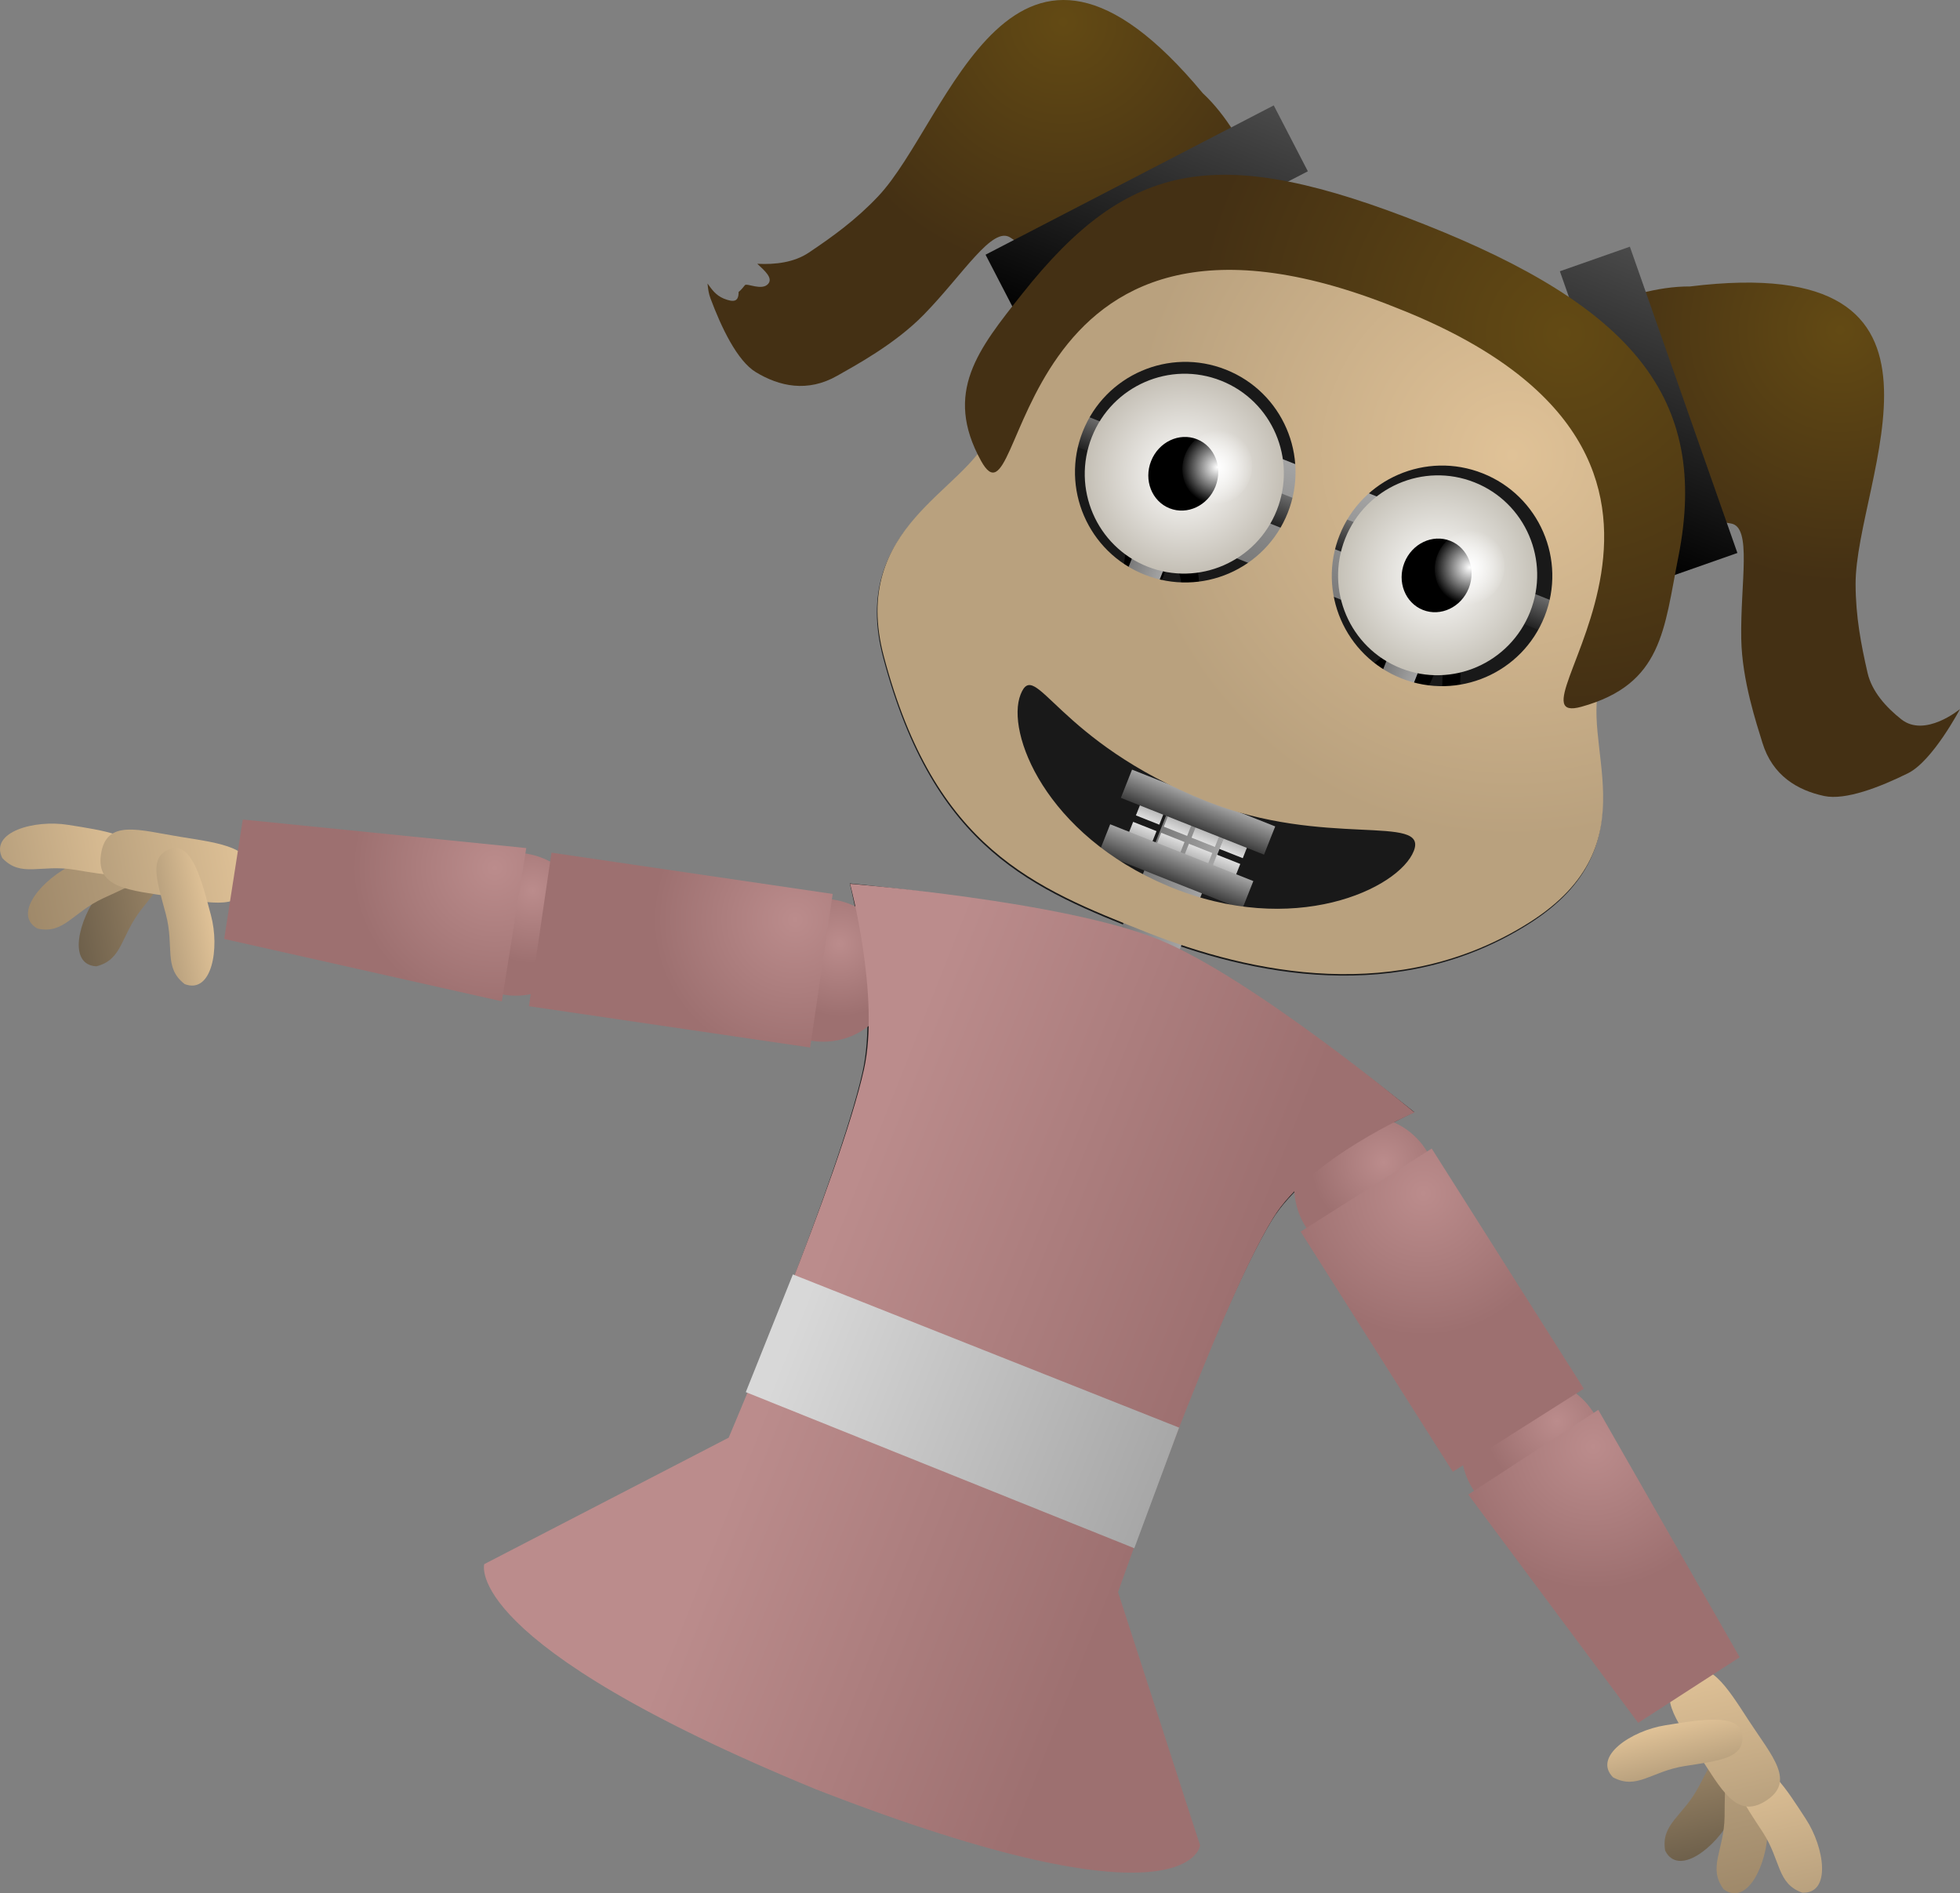 <svg version="1.1" xmlns="http://www.w3.org/2000/svg" xmlns:xlink="http://www.w3.org/1999/xlink" width="641.653" height="619.679" viewBox="0,0,641.653,619.679"><rect x="0" y="0" width="641.653" height="619.679" fill="#808080" stroke="none"/><defs><linearGradient x1="-86.939" y1="152.446" x2="-68.07" y2="159.931" gradientUnits="userSpaceOnUse" id="color-1"><stop offset="0" stop-color="#7a7a7a"/><stop offset="1" stop-color="#a4a4a4"/></linearGradient><linearGradient x1="-103.735" y1="82.452" x2="-93.517" y2="86.505" gradientUnits="userSpaceOnUse" id="color-2"><stop offset="0" stop-color="#7a7a7a"/><stop offset="1" stop-color="#a4a4a4"/></linearGradient><linearGradient x1="-20.244" y1="115.568" x2="-10.026" y2="119.621" gradientUnits="userSpaceOnUse" id="color-3"><stop offset="0" stop-color="#7a7a7a"/><stop offset="1" stop-color="#a4a4a4"/></linearGradient><linearGradient x1="-39.015" y1="59.939" x2="-52.184" y2="93.141" gradientUnits="userSpaceOnUse" id="color-4"><stop offset="0" stop-color="#a4a4a4"/><stop offset="1" stop-color="#7a7a7a"/></linearGradient><linearGradient x1="-43.806" y1="69.421" x2="-47.685" y2="79.201" gradientUnits="userSpaceOnUse" id="color-5"><stop offset="0" stop-color="#6b6b6b"/><stop offset="1" stop-color="#222222"/></linearGradient><linearGradient x1="-70.146" y1="176.185" x2="-72.613" y2="182.403" gradientUnits="userSpaceOnUse" id="color-6"><stop offset="0" stop-color="#9a9a9a"/><stop offset="1" stop-color="#dedede"/></linearGradient><linearGradient x1="-79.268" y1="172.502" x2="-81.735" y2="178.72" gradientUnits="userSpaceOnUse" id="color-7"><stop offset="0" stop-color="#9a9a9a"/><stop offset="1" stop-color="#dedede"/></linearGradient><linearGradient x1="-88.356" y1="168.897" x2="-90.823" y2="175.115" gradientUnits="userSpaceOnUse" id="color-8"><stop offset="0" stop-color="#9a9a9a"/><stop offset="1" stop-color="#dedede"/></linearGradient><linearGradient x1="-97.478" y1="165.214" x2="-99.945" y2="171.432" gradientUnits="userSpaceOnUse" id="color-9"><stop offset="0" stop-color="#9a9a9a"/><stop offset="1" stop-color="#dedede"/></linearGradient><linearGradient x1="-81.601" y1="164.231" x2="-85.267" y2="173.474" gradientUnits="userSpaceOnUse" id="color-10"><stop offset="0" stop-color="#a4a4a4"/><stop offset="1" stop-color="#3d3d3d"/></linearGradient><linearGradient x1="-73.427" y1="184.292" x2="-75.893" y2="190.51" gradientUnits="userSpaceOnUse" id="color-11"><stop offset="0" stop-color="#dedede"/><stop offset="1" stop-color="#9a9a9a"/></linearGradient><linearGradient x1="-82.594" y1="180.721" x2="-85.06" y2="186.939" gradientUnits="userSpaceOnUse" id="color-12"><stop offset="0" stop-color="#dedede"/><stop offset="1" stop-color="#9a9a9a"/></linearGradient><linearGradient x1="-91.682" y1="177.117" x2="-94.148" y2="183.335" gradientUnits="userSpaceOnUse" id="color-13"><stop offset="0" stop-color="#dedede"/><stop offset="1" stop-color="#9a9a9a"/></linearGradient><linearGradient x1="-100.848" y1="173.546" x2="-103.315" y2="179.764" gradientUnits="userSpaceOnUse" id="color-14"><stop offset="0" stop-color="#dedede"/><stop offset="1" stop-color="#9a9a9a"/></linearGradient><linearGradient x1="-88.762" y1="182.12" x2="-92.427" y2="191.363" gradientUnits="userSpaceOnUse" id="color-15"><stop offset="0" stop-color="#a4a4a4"/><stop offset="1" stop-color="#3d3d3d"/></linearGradient><radialGradient cx="-87.926" cy="58.067" r="32.726" gradientUnits="userSpaceOnUse" id="color-16"><stop offset="0" stop-color="#ffffff"/><stop offset="1" stop-color="#c4bfb5"/></radialGradient><radialGradient cx="-77.126" cy="55.985" r="12.162" gradientUnits="userSpaceOnUse" id="color-17"><stop offset="0" stop-color="#ffffff"/><stop offset="1" stop-color="#ffffff" stop-opacity="0"/></radialGradient><radialGradient cx="-4.995" cy="91.33" r="32.726" gradientUnits="userSpaceOnUse" id="color-18"><stop offset="0" stop-color="#ffffff"/><stop offset="1" stop-color="#c5c1b7"/></radialGradient><radialGradient cx="5.5" cy="88.758" r="12.162" gradientUnits="userSpaceOnUse" id="color-19"><stop offset="0" stop-color="#ffffff"/><stop offset="1" stop-color="#ffffff" stop-opacity="0"/></radialGradient><linearGradient x1="-67.132" y1="126.882" x2="-70.823" y2="136.186" gradientUnits="userSpaceOnUse" id="color-20"><stop offset="0" stop-color="#a4a4a4"/><stop offset="1" stop-color="#686868"/></linearGradient><radialGradient cx="126.83" cy="11.101" r="82.583" gradientUnits="userSpaceOnUse" id="color-21"><stop offset="0" stop-color="#634a14"/><stop offset="1" stop-color="#443014"/></radialGradient><linearGradient x1="81.807" y1="-6.758" x2="46.362" y2="82.606" gradientUnits="userSpaceOnUse" id="color-22"><stop offset="0" stop-color="#4a4a4a"/><stop offset="1" stop-color="#000000"/></linearGradient><radialGradient cx="-127.539" cy="-89.792" r="82.583" gradientUnits="userSpaceOnUse" id="color-23"><stop offset="0" stop-color="#634a14"/><stop offset="1" stop-color="#443014"/></radialGradient><linearGradient x1="-82.515" y1="-71.935" x2="-117.96" y2="17.429" gradientUnits="userSpaceOnUse" id="color-24"><stop offset="0" stop-color="#4a4a4a"/><stop offset="1" stop-color="#000000"/></linearGradient><radialGradient cx="19.47" cy="51.98" r="125.019" gradientUnits="userSpaceOnUse" id="color-25"><stop offset="0" stop-color="#e0c297"/><stop offset="1" stop-color="#b9a17e"/></radialGradient><radialGradient cx="36.441" cy="12.2" r="120.913" gradientUnits="userSpaceOnUse" id="color-26"><stop offset="0" stop-color="#634a14"/><stop offset="1" stop-color="#443014"/></radialGradient><linearGradient x1="-110.962" y1="242.166" x2="-175.977" y2="406.081" gradientUnits="userSpaceOnUse" id="color-27"><stop offset="0" stop-color="#a4a4a4"/><stop offset="1" stop-color="#7a7a7a"/></linearGradient><linearGradient x1="-110.962" y1="242.166" x2="-116.266" y2="255.538" gradientUnits="userSpaceOnUse" id="color-28"><stop offset="0" stop-color="#a4a4a4"/><stop offset="1" stop-color="#7a7a7a"/></linearGradient><linearGradient x1="-108.56" y1="236.109" x2="-118.668" y2="261.594" gradientUnits="userSpaceOnUse" id="color-29"><stop offset="0" stop-color="#303030"/><stop offset="1" stop-color="#4b4b4b"/></linearGradient><linearGradient x1="-417.81" y1="195.941" x2="-451.958" y2="202.518" gradientUnits="userSpaceOnUse" id="color-30"><stop offset="0" stop-color="#9f896a"/><stop offset="1" stop-color="#6e604b"/></linearGradient><linearGradient x1="-424.944" y1="189.015" x2="-467.529" y2="197.216" gradientUnits="userSpaceOnUse" id="color-31"><stop offset="0" stop-color="#b9a17e"/><stop offset="1" stop-color="#9f896a"/></linearGradient><linearGradient x1="-431.191" y1="177.448" x2="-474.798" y2="185.847" gradientUnits="userSpaceOnUse" id="color-32"><stop offset="0" stop-color="#e0c297"/><stop offset="1" stop-color="#b9a17e"/></linearGradient><linearGradient x1="-394.506" y1="181.893" x2="-441.737" y2="190.989" gradientUnits="userSpaceOnUse" id="color-33"><stop offset="0" stop-color="#e0c297"/><stop offset="1" stop-color="#b9a17e"/></linearGradient><linearGradient x1="-406.721" y1="201.428" x2="-422.158" y2="204.402" gradientUnits="userSpaceOnUse" id="color-34"><stop offset="0" stop-color="#e0c297"/><stop offset="1" stop-color="#b9a17e"/></linearGradient><linearGradient x1="80.161" y1="475.279" x2="88.046" y2="509.149" gradientUnits="userSpaceOnUse" id="color-35"><stop offset="0" stop-color="#9f896a"/><stop offset="1" stop-color="#6e604b"/></linearGradient><linearGradient x1="89.39" y1="478.978" x2="99.224" y2="521.216" gradientUnits="userSpaceOnUse" id="color-36"><stop offset="0" stop-color="#b9a17e"/><stop offset="1" stop-color="#9f896a"/></linearGradient><linearGradient x1="102.498" y1="479.979" x2="112.568" y2="523.231" gradientUnits="userSpaceOnUse" id="color-37"><stop offset="0" stop-color="#e0c297"/><stop offset="1" stop-color="#b9a17e"/></linearGradient><linearGradient x1="83.513" y1="448.276" x2="94.419" y2="495.122" gradientUnits="userSpaceOnUse" id="color-38"><stop offset="0" stop-color="#e0c297"/><stop offset="1" stop-color="#b9a17e"/></linearGradient><linearGradient x1="70.636" y1="467.381" x2="74.201" y2="482.693" gradientUnits="userSpaceOnUse" id="color-39"><stop offset="0" stop-color="#e0c297"/><stop offset="1" stop-color="#b9a17e"/></linearGradient><radialGradient cx="-301.316" cy="194.499" r="23.862" gradientUnits="userSpaceOnUse" id="color-40"><stop offset="0" stop-color="#bb8c8c"/><stop offset="1" stop-color="#9d7070"/></radialGradient><radialGradient cx="-313.648" cy="187.04" r="46.692" gradientUnits="userSpaceOnUse" id="color-41"><stop offset="0" stop-color="#bb8c8c"/><stop offset="1" stop-color="#9d7070"/></radialGradient><radialGradient cx="34.083" cy="368.276" r="23.862" gradientUnits="userSpaceOnUse" id="color-42"><stop offset="0" stop-color="#bb8c8c"/><stop offset="1" stop-color="#9d7070"/></radialGradient><radialGradient cx="45.913" cy="376.506" r="46.692" gradientUnits="userSpaceOnUse" id="color-43"><stop offset="0" stop-color="#bb8c8c"/><stop offset="1" stop-color="#9d7070"/></radialGradient><radialGradient cx="-200.79" cy="211.848" r="23.862" gradientUnits="userSpaceOnUse" id="color-44"><stop offset="0" stop-color="#bb8c8c"/><stop offset="1" stop-color="#9d7070"/></radialGradient><radialGradient cx="-215.314" cy="204.06" r="46.613" gradientUnits="userSpaceOnUse" id="color-45"><stop offset="0" stop-color="#bb8c8c"/><stop offset="1" stop-color="#9d7070"/></radialGradient><radialGradient cx="-22.665" cy="283.504" r="23.862" gradientUnits="userSpaceOnUse" id="color-46"><stop offset="0" stop-color="#bb8c8c"/><stop offset="1" stop-color="#9d7070"/></radialGradient><radialGradient cx="-9.642" cy="293.603" r="46.613" gradientUnits="userSpaceOnUse" id="color-47"><stop offset="0" stop-color="#bb8c8c"/><stop offset="1" stop-color="#9d7070"/></radialGradient><linearGradient x1="-196.071" y1="287.865" x2="-75.083" y2="335.854" gradientUnits="userSpaceOnUse" id="color-48"><stop offset="0" stop-color="#bb8c8c"/><stop offset="1" stop-color="#9d7070"/></linearGradient><linearGradient x1="-196.293" y1="288.424" x2="-75.305" y2="336.413" gradientUnits="userSpaceOnUse" id="color-49"><stop offset="0" stop-color="#d8d8d8"/><stop offset="1" stop-color="#a7a7a7"/></linearGradient></defs><g transform="translate(475.637,96.964)"><g data-paper-data="{&quot;isPaintingLayer&quot;:true}" fill-rule="nonzero" stroke-linecap="butt" stroke-linejoin="miter" stroke-miterlimit="10" stroke-dasharray="" stroke-dashoffset="0" style="mix-blend-mode: normal"><path d="M48.604,125.293c-8.324,20.986 17.281,54.199 -23.766,80.156c-42.666,26.98 -91.155,16.742 -125.36,3.175c-36.656,-14.539 -69.274,-27.3 -85.97,-90.292c-11.331,-42.75 27.144,-54.042 34.505,-72.601c21.762,-54.867 84.308,-81.534 139.7,-59.564c55.392,21.971 82.654,84.259 60.892,139.126z" fill="#191919" stroke="none" stroke-width="0"/><g><path d="M-24.388,168.38c4.113,-0.964 10.58,-7.136 13.085,-10.473c1.869,-4.793 7.409,-9.513 8.119,-14.448c0.768,-5.341 -0.544,-11.263 -0.285,-16.679c0.236,-4.926 0.308,-9.732 -0.084,-14.459c-0.713,5.871 -2.253,11.678 -4.674,15.766c-3.258,5.502 -8.374,9.89 -9.803,16.443c-1.983,9.087 3.013,13.857 -5.05,21.321c-1.516,1.204 -3.028,2.047 -4.541,2.598c1.073,0.181 2.156,0.184 3.234,-0.069zM-1.944,93.526c4.421,10.771 4.894,21.784 4.307,33.36c-0.285,5.617 1.158,11.827 0.218,17.373c-1.033,6.093 -6.543,10.832 -8.844,16.545c-3.506,4.627 -11.166,12.09 -16.934,13.408c-6.575,1.502 -12.321,-2.622 -17.656,-5.499c-9.988,-5.387 -21.012,-7.891 -32.006,-9.315c-0.601,-0.234 -1.202,-0.469 -1.802,-0.705l-0.671,2.855c0,0 -1.906,2.314 -4.116,0.414c-1.38,-1.187 -1.156,-2.534 -0.792,-3.379c-0.48,-0.665 -0.971,-1.314 -1.468,-1.951c-0.89,0.034 -2.324,-0.232 -2.816,-2.164c-0.012,-0.047 -0.023,-0.094 -0.033,-0.14c-0.363,-0.446 -0.644,-1.062 -0.573,-1.873c-0.317,-0.378 -0.632,-0.754 -0.944,-1.13c0.331,2.354 0.468,4.764 1.961,6.894l1.204,2.032c0,0 1.494,2.534 -1.013,4.129c-2.507,1.594 -4.002,-0.94 -4.002,-0.94l-1.03,-1.756c-2.375,-3.677 -1.574,-8.086 -3.361,-11.469c-0.809,-1.532 -3.05,-1.54 -4.593,-2.271c-3.29,-1.56 -8.728,-3.832 -10.562,-7.347c-2.658,-5.093 0.758,-13.454 -0.701,-19.252c-8.669,-4.077 -13.225,-14.7 -7.565,-23.848c1.406,-2.272 4.152,-3.335 5.94,-5.308c3.727,-4.112 2.049,-12.771 3.115,-17.527c1.438,-6.421 5.835,-9.806 10.826,-12.701c0.265,-0.294 0.535,-0.59 0.811,-0.889c0,0 1.113,-1.203 2.54,-1.006c0.115,-0.332 0.236,-0.663 0.364,-0.993c0,0 1.109,-2.796 3.809,-1.725c2.7,1.071 1.591,3.867 1.591,3.867c-4.089,10.035 0.277,18.847 3.049,28.147c0.633,2.122 0.812,6.759 0.411,8.919c-0.371,2.001 -3.27,5.359 -2.06,7.565c1.751,3.191 8.054,5.536 8.801,9.121c0.845,4.053 -1.31,8.27 -1.501,12.435c0.813,5.141 0.72,9.608 0.157,14.782l-0.082,1.284c0,0 -0.198,2.991 -3.11,2.859c-2.912,-0.132 -2.714,-3.123 -2.714,-3.123l0.105,-1.543c0.533,-4.894 0.553,-8.916 -0.185,-13.787c0.168,-3.715 2.065,-7.351 1.74,-11.043c-0.137,-1.554 -7.601,-6.195 -8.534,-8.394c-2.328,-5.488 1.967,-9.033 1.728,-14.315c-0.165,-3.648 -2.273,-6.372 -3.213,-9.884c-1.34,-5.006 -2.23,-10.223 -1.992,-15.396c-1.912,2.474 -2.996,5.069 -2.103,8.958c0.653,2.846 2.47,5.408 2.599,8.341c0.265,5.993 -6.931,14.333 -3.622,20.266c4.153,7.447 9.638,13.155 9.785,22.313c-1.811,7.585 0.741,12.574 4.474,17.306l0.918,0.364c3.366,1.509 7.572,0.223 11.293,-0.047c6.825,-0.496 13.563,-0.198 20.215,-2.14c5.152,-2.012 7.396,-11.668 10.535,-16.025c2.697,-3.743 6.772,-3.987 10.49,-5.844c4.1,-2.048 8.645,-5.911 11.609,-9.356c5.562,-6.464 5.381,-15.5 8.378,-23.089c0,0 1.109,-2.796 3.809,-1.725c2.156,0.855 1.883,2.811 1.686,3.564c1.486,0.229 2.132,1.8 2.132,1.8zM-44.069,160.018c5.491,2.178 12.093,5.816 17.274,1.306c5.985,-5.455 1.551,-10.645 3.079,-18.012c1.505,-7.257 6.812,-12.056 10.431,-18.089c2.436,-4.062 3.894,-10.665 4.306,-16.826c-1.072,3.023 -2.507,5.935 -4.771,8.635c-3.358,4.003 -8.658,8.305 -13.323,10.656c-2.334,1.176 -6.759,1.524 -8.389,4.078c-4.126,6.468 -6.167,14.621 -13.259,18.063c-3.508,1.016 -8.205,2.048 -13.174,2.755c5.931,2.076 11.662,4.99 17.825,7.434zM-93.282,128.165c-0.097,-7.624 -6.216,-12.758 -9.278,-19.101c-3.115,-6.452 0.726,-13.295 2.508,-19.408c1.109,-3.805 -0.482,-5.7 -1.46,-8.75c-0.107,2.599 -0.125,5.228 -0.752,7.607c-2.455,9.318 -17.535,17.178 -5.356,26.582c1.205,0.93 2.621,1.537 3.932,2.306c1.879,5.239 2.229,8.556 1.94,14.17c-0.105,2.034 -1.623,4.392 -0.568,6.089c2.073,3.336 6.878,4.098 10.645,5.791c-2.218,-4.205 -3.208,-8.967 -1.61,-15.286z" fill="#000000" stroke="none" stroke-width="0.5"/><path d="M-122.415,241.887l70.951,-178.881l18.87,7.484l-70.863,178.66z" fill="url(#color-1)" stroke="none" stroke-width="0"/><path d="M-117.505,117.17l27.541,-69.435l10.218,4.053l-27.506,69.349z" fill="url(#color-2)" stroke="none" stroke-width="0"/><path d="M-34.014,150.285l27.541,-69.435l10.218,4.053l-27.506,69.349z" fill="url(#color-3)" stroke="none" stroke-width="0"/><path d="M-110.704,69.93l13.169,-33.202l117.04,46.423l-13.169,33.202z" fill="url(#color-4)" stroke="none" stroke-width="0"/><path d="M-124.267,48.826l3.879,-9.78l153.164,60.751l-3.879,9.78z" fill="url(#color-5)" stroke="none" stroke-width="0"/><g stroke="none" stroke-width="0"><path d="M-76.439,180.886l2.466,-6.218l7.653,3.035l-2.466,6.218z" fill="url(#color-6)"/><path d="M-85.561,177.202l2.466,-6.218l7.653,3.035l-2.466,6.218z" fill="url(#color-7)"/><path d="M-94.649,173.598l2.466,-6.218l7.653,3.035l-2.466,6.218z" fill="url(#color-8)"/><path d="M-103.771,169.914l2.466,-6.218l7.653,3.035l-2.466,6.218z" fill="url(#color-9)"/><path d="M-108.7,164.179l3.666,-9.242l46.867,18.589l-3.666,9.242z" fill="url(#color-10)"/></g><g data-paper-data="{&quot;index&quot;:null}" stroke="none" stroke-width="0"><path d="M-69.6,185.81l-2.466,6.218l-7.653,-3.035l2.466,-6.218z" fill="url(#color-11)"/><path d="M-78.767,182.239l-2.466,6.218l-7.653,-3.035l2.466,-6.218z" fill="url(#color-12)"/><path d="M-87.855,178.634l-2.466,6.218l-7.653,-3.035l2.466,-6.218z" fill="url(#color-13)"/><path d="M-97.022,175.064l-2.466,6.218l-7.653,-3.035l2.466,-6.218z" fill="url(#color-14)"/><path d="M-65.328,191.415l-3.666,9.242l-46.867,-18.589l3.666,-9.242z" fill="url(#color-15)"/></g><g stroke-width="0"><g><path d="M-57.657,70.073c-6.664,16.801 -25.618,25.046 -42.335,18.415c-16.717,-6.631 -24.866,-25.626 -18.203,-42.426c6.664,-16.801 25.618,-25.046 42.335,-18.415c16.717,6.631 24.866,25.626 18.203,42.426z" fill="url(#color-16)" stroke="#000000"/><path d="M-77.728,62.278c-2.476,6.244 -9.2,9.434 -15.018,7.127c-5.818,-2.308 -8.527,-9.24 -6.05,-15.483c2.476,-6.244 9.2,-9.434 15.018,-7.127c5.818,2.308 8.527,9.24 6.05,15.483z" fill="#000000" stroke="none"/></g><path d="M-66.591,60.164c-2.476,6.244 -9.2,9.434 -15.018,7.127c-5.818,-2.308 -8.527,-9.24 -6.05,-15.483c2.476,-6.244 9.2,-9.434 15.018,-7.127c5.818,2.308 8.527,9.24 6.05,15.483z" fill="url(#color-17)" stroke="none"/></g><g stroke-width="0"><g><path d="M25.274,103.336c-6.664,16.801 -25.618,25.046 -42.335,18.415c-16.717,-6.631 -24.866,-25.626 -18.203,-42.426c6.664,-16.801 25.618,-25.046 42.335,-18.415c16.717,6.631 24.866,25.626 18.203,42.426z" fill="url(#color-18)" stroke="#000000"/><path d="M5.203,95.541c-2.476,6.244 -9.2,9.434 -15.018,7.127c-5.818,-2.308 -8.527,-9.24 -6.05,-15.483c2.476,-6.244 9.2,-9.434 15.018,-7.127c5.818,2.308 8.527,9.24 6.05,15.483z" fill="#000000" stroke="none"/></g><path d="M16.034,92.936c-2.476,6.244 -9.2,9.434 -15.018,7.127c-5.818,-2.308 -8.527,-9.24 -6.05,-15.483c2.476,-6.244 9.2,-9.434 15.018,-7.127c5.818,2.308 8.527,9.24 6.05,15.483z" fill="url(#color-19)" stroke="none"/></g><path d="M-117.677,117.602l3.69,-9.304l93.709,37.168l-3.686,9.293z" fill="url(#color-20)" stroke="none" stroke-width="0"/></g><g data-paper-data="{&quot;index&quot;:null}" stroke="none" stroke-width="0"><path d="M166.016,135.112c0,0 -8.927,17.007 -17.045,21.018c-9.115,4.503 -20.436,8.931 -27.429,7.436c-8.714,-1.863 -16.933,-6.66 -20.221,-17.452c-1.856,-6.091 -6.674,-20.325 -6.917,-33.967c-0.331,-18.553 3.654,-36.664 -3.398,-37.776c-35.378,-5.58 -71.3,-51.203 -64.889,-57.832c5.368,-5.551 30.317,-19.879 51.464,-19.744c96.963,-11.906 54.152,63.424 54.255,97.474c0.032,10.583 1.8,19.762 3.909,28.96c1.397,6.094 5.994,11.238 11.053,15.236c7.783,6.15 19.218,-3.351 19.218,-3.351z" fill="url(#color-21)"/><path d="M35.026,-8.178l22.914,-8.046l35.202,100.25l-22.914,8.046z" fill="url(#color-22)"/></g><g stroke="none" stroke-width="0"><path d="M-210.886,-14.26c7.84,-5.252 15.419,-10.723 22.697,-18.407c23.414,-24.723 43.876,-108.917 106.317,-33.785c15.49,14.396 23.836,41.93 23.939,49.651c0.123,9.221 -57.304,17.818 -86.888,-2.369c-5.897,-4.024 -15.41,11.895 -28.367,25.177c-9.528,9.767 -22.793,16.828 -28.319,19.991c-9.791,5.604 -19.064,3.464 -26.686,-1.153c-6.117,-3.705 -11.325,-14.688 -14.875,-24.215c-0.512,-1.375 -0.806,-3.013 -0.939,-4.792c1.38,1.896 2.643,3.814 5.312,4.929c3.406,1.351 4.871,0.968 4.862,-2.194c0.825,-0.563 1.781,-1.873 2.066,-2.204c0.66,-0.764 5.589,1.937 7.614,-0.431c1.634,-1.91 -1.108,-4.271 -3.562,-6.566c5.929,0.317 12.082,-0.453 16.831,-3.634z" fill="url(#color-23)"/><path d="M-141.826,7.963l-11.169,-21.565l94.347,-48.866l11.169,21.565z" fill="url(#color-24)"/></g><path d="M48.796,124.809c-8.324,20.986 17.281,54.199 -23.766,80.156c-42.666,26.98 -91.155,16.742 -125.36,3.175c-36.656,-14.539 -69.274,-27.3 -85.97,-90.292c-11.331,-42.75 27.144,-54.042 34.505,-72.601c21.762,-54.867 84.308,-81.534 139.7,-59.564c55.392,21.971 82.654,84.259 60.892,139.126zM-16.853,125.069c18.53,7.35 39.51,-1.714 46.86,-20.244c7.35,-18.53 -1.714,-39.51 -20.244,-46.86c-18.53,-7.35 -39.51,1.714 -46.86,20.244c-7.35,18.53 1.714,39.51 20.244,46.86zM-100.923,91.129c18.53,7.35 39.51,-1.714 46.86,-20.244c7.35,-18.53 -1.714,-39.51 -20.244,-46.86c-18.53,-7.35 -39.51,1.714 -46.86,20.244c-7.35,18.53 1.714,39.51 20.244,46.86zM-93.182,193.062c40.967,17.144 75.476,0.867 80.376,-11.487c4.9,-12.353 -29.355,-0.934 -67.822,-16.277c-49.504,-19.746 -55.992,-47.32 -60.892,-34.966c-4.9,12.353 8.004,45.851 48.338,62.73z" fill="url(#color-25)" stroke="none" stroke-width="0"/><path d="M73.858,85.055c-4.754,24.11 -5.221,41.939 -31.789,49.304c-29.036,8.05 66.535,-80.767 -60.723,-130.644c-128.789,-51.74 -120.732,77.543 -135.829,50.13c-12.346,-22.418 -0.884,-36.526 13.495,-54.654c34.948,-44.056 64.248,-49.463 131.822,-22.66c67.574,26.802 93.262,56.608 83.025,108.524z" fill="url(#color-26)" stroke="none" stroke-width="0"/><path d="M-236.943,374.099c0,0 35.854,-85.266 43.68,-120.185c5.341,-23.833 -4.177,-61.73 -4.177,-61.73c0,0 69.518,6.506 100.614,19.1c30.487,12.347 84.172,55.737 84.172,55.737c0,0 -34.637,15.81 -46.612,35.416c-18.566,30.396 -51.045,121.888 -51.045,121.888z" fill="#191919" stroke="none" stroke-width="0"/><g stroke="none"><path d="M-118.457,251.861c1.095,-0.234 1.869,0.027 2.41,0.446l0.942,-2.432c0,0 1.109,-2.796 3.905,-1.687c2.796,1.109 1.687,3.905 1.687,3.905l-1.074,2.63c-0.12,1.204 -0.346,2.534 -0.681,3.901l-0.182,1.825c-0.178,1.784 -0.473,3.522 -0.854,5.225c0.672,11.66 -5.694,24.23 -9.827,34.631c-0.143,0.282 -0.287,0.563 -0.432,0.844c0.138,8.828 1.867,17.931 -0.841,26.34c-2.655,8.245 -10.741,12.848 -12.924,21.161c-0.855,3.256 1.906,18.663 6.082,17.258c3.901,-1.738 9.315,-3.201 11.986,-6.882c2.517,-3.468 1.574,-8.939 2.529,-12.826c0.498,-2.026 3.713,-8.551 4.296,-9.455c3.386,-5.246 9.628,-7.602 14.35,-11.268c0.199,-0.154 0.395,-0.309 0.589,-0.464c1.753,-6.882 2.51,-13.985 1.815,-21.184c0.16,-8.72 -1.739,-20.22 4.784,-27.463c9.936,-11.032 25.004,-5.817 37.584,-5.14c0.676,0.036 1.337,0.078 1.985,0.129c0.347,0.008 0.69,0.021 1.03,0.039c0.689,0.038 1.364,0.143 2.028,0.306c4.003,0.625 7.466,1.993 10.655,5.412c0,0 0.714,0.799 0.813,1.869c1.7,1.4 3.363,2.712 5.023,3.642c0,0 2.611,1.493 1.118,4.104c-1.493,2.611 -4.104,1.118 -4.104,1.118c-3.871,-2.25 -9.691,-9.261 -14.712,-10.316c-0.46,-0.055 -0.926,-0.097 -1.4,-0.133c-7.037,0.035 -16.924,1.963 -20.529,8.585c-3.009,5.529 -2.918,12.349 -5.167,18.124c-3.753,9.462 -7.641,17.115 -15.072,23.815c-5.552,23.167 -21.394,43.791 -45.001,49.644c-11.718,1.598 -12.128,-13.09 -13.876,-21.913c-3.97,-20.037 12,-39.078 20.978,-56.023c-0.009,-1.053 0.01,-2.097 0.068,-3.126c1.499,-9.18 5.833,-17.22 8.658,-25.893c-1.407,0.289 -2.904,0.401 -3.926,1.333c-1.953,1.78 -2.875,6.057 -3.789,7.868c-2.535,5.021 -6.769,8.042 -8.739,13.237c-2.187,5.513 -4.408,18.337 -10.106,21.414c-1.618,0.874 -3.302,1.039 -4.972,0.69c-4.421,1.344 -9.679,0.6 -12.278,5.108c-3.949,6.848 2.44,11.295 2.293,17.792c-0.167,7.391 -5.416,13.72 -12.429,14.67c-14.546,3.641 -30.571,-6.766 -26.34,-23.562c1.53,-6.073 12.617,-12.729 12.193,-18.808c-0.429,-6.155 -4.22,-12.527 -4.79,-19.134c-1.456,-10.727 5.403,-19.309 7.833,-29.443c1.934,-8.065 1.882,-16.447 1.931,-24.548c0.029,-4.859 1.353,-11.544 -3.408,-14.312c-1,0.125 -2.033,0.256 -3.141,0.353c0,0 -2.997,0.258 -3.255,-2.738c-0.258,-2.997 2.738,-3.255 2.738,-3.255c0.323,-0.027 0.649,-0.052 0.98,-0.074c1.289,-1.371 3.237,-0.598 3.237,-0.598c0.355,0.158 0.695,0.321 1.022,0.489c13.313,0.183 29.322,5.31 26.558,22.527c-1.418,8.832 -7.484,12.932 -3.514,22.24c5.309,6.603 7.56,13.945 5.403,22.343c-1.177,4.58 -4.146,8.386 -3.275,13.426c0.403,2.332 1.412,3.66 2.782,5.577c0.317,0.443 3.318,3.537 5.353,5.2c4.448,-5.448 5.277,-15.355 6.328,-21.861c2.013,-7.085 2.941,-17.289 7.319,-23.386c3.094,-4.31 9.422,-8.318 13.963,-10.81l0.209,-0.294c0,0 2.197,-1.964 4.185,0.17c0.275,-0.153 0.603,-0.278 0.995,-0.362zM-140.899,336.271c-1.845,4.652 -4.272,9.355 -3.649,14.554c0.678,5.66 2.424,11.202 4.079,16.622c0.959,3.139 0.171,5.658 3.472,4.256c1.085,-0.268 2.164,-0.579 3.237,-0.923c-6.346,-2.929 -8.312,-11.963 -8.827,-19.254c-0.783,-11.078 10.428,-16.437 13.464,-25.903c1.474,-4.596 1.479,-9.598 1.198,-14.649c-4.657,8.231 -9.415,16.324 -12.974,25.297zM-107.107,349.973c2.948,-5.072 5.611,-10.408 7.726,-15.936c-2.765,1.668 -5.454,3.486 -7.073,6.081c-2.971,4.764 -2.929,10.488 -4.109,15.699c1.29,-2.027 2.43,-4.079 3.456,-5.844zM-85.304,280.25c-5.345,5.84 -3.23,16.43 -3.365,23.376c0.342,4.415 0.29,8.888 -0.14,13.339c3.188,-4.434 5.373,-9.349 7.645,-15.077c2.418,-5.959 2.258,-12.955 5.442,-18.721c1.835,-3.323 4.79,-5.916 8.273,-7.815c-6.694,-0.614 -13.275,-0.105 -17.855,4.899zM-119.994,259l-0.4,-1.839l-0.577,0.47c-3.748,2.021 -9.36,5.421 -11.906,8.969c-3.349,4.667 -4.352,12.614 -5.734,18.693c1.961,-2.637 4.133,-5.025 5.732,-8.241c1.973,-3.967 1.765,-6.602 5.148,-9.615c1.827,-1.626 4.765,-1.378 6.821,-2.703c0.794,-0.512 1.463,-1.352 2.022,-2.367c-0.267,-1.143 -0.632,-2.267 -1.107,-3.368zM-176.922,237.135c-0.063,8.537 -0.034,17.44 -2.071,25.932c-2.189,9.129 -9.165,17.939 -7.731,27.466c0.559,6.485 4.872,13.598 4.829,19.727c-0.061,8.68 -10.524,12.873 -12.409,20.498c-3.122,12.628 9.252,18.738 19.487,16.04c11.901,-0.598 4.313,-13.814 3.814,-19.576c-0.179,-2.064 1.298,-8.527 2.207,-10.04c1.498,-2.493 5.279,-5.302 8.106,-6.261c0.609,-0.207 1.284,-0.308 1.988,-0.367c-3.548,-3.656 -6.233,-8.615 -6.816,-11.896c-1.48,-8.327 4.908,-14.933 4.054,-23.113c-0.431,-4.131 -2.94,-7.475 -5.412,-10.589c-1.811,-4.158 -3.198,-8.255 -2.579,-12.936c0.617,-4.665 4.456,-8.822 5.319,-13.41c1.672,-8.889 -7.458,-14.88 -14.706,-15.899c2.112,4.024 1.96,9.048 1.92,14.425z" fill="#303030" stroke-width="0.5"/><path d="M-190.621,400.272l65.015,-163.915l29.288,11.617l-65.015,163.915z" fill="url(#color-27)" stroke-width="0"/><path d="M-204.019,220.731l5.304,-13.372l175.505,69.612l-5.304,13.372z" fill="url(#color-28)" stroke-width="0"/><path d="M-180.898,236.911l10.108,-25.484l124.459,49.365l-10.108,25.484z" fill="url(#color-29)" stroke-width="0"/></g><g data-paper-data="{&quot;index&quot;:null}" stroke="none" stroke-width="0"><path d="M-444.057,219.307c-9.546,-0.44 -5.926,-15.325 0.974,-24.092c6.9,-8.767 15.039,-19.672 20.676,-14.81c5.89,5.081 -0.025,11.49 -6.925,20.257c-6.9,8.767 -6.075,16.421 -14.726,18.644z" fill="url(#color-30)"/><path d="M-463.394,206.956c-8.309,-4.722 1.669,-16.346 11.794,-21.03c10.126,-4.684 22.325,-10.713 25.144,-3.822c2.946,7.2 -5.233,10.23 -15.359,14.914c-10.126,4.684 -12.861,11.881 -21.58,9.939z" fill="url(#color-31)"/><path d="M-474.886,183.881c-4.26,-8.554 10.506,-12.634 21.522,-10.871c11.017,1.763 24.504,3.567 22.999,10.858c-1.573,7.618 -10.051,5.569 -21.067,3.806c-11.017,-1.763 -17.302,2.683 -23.454,-3.793z" fill="url(#color-32)"/><path d="M-442.602,182.811c1.635,-11.941 12.525,-8.037 26.043,-5.874c13.518,2.163 24.958,3.498 22.909,13.708c-2.141,10.668 -12.525,8.037 -26.043,5.874c-13.518,-2.163 -24.416,-2.699 -22.909,-13.708z" fill="url(#color-33)"/><path d="M-421.358,202.202c-2.889,-10.776 -5.801,-18.997 1.614,-21.347c7.097,-2.249 10.282,10.981 13.171,21.757c2.889,10.776 0.354,25.884 -8.594,22.528c-7.076,-5.451 -3.302,-12.161 -6.191,-22.937z" data-paper-data="{&quot;index&quot;:null}" fill="url(#color-34)"/></g><g data-paper-data="{&quot;index&quot;:null}" stroke="none" stroke-width="0"><path d="M80.535,487.725c5.201,-9.87 8.65,-17.881 15.687,-14.568c6.735,3.171 0.085,15.043 -5.116,24.913c-5.201,9.87 -17.325,19.233 -21.611,10.692c-1.489,-8.807 5.839,-11.167 11.04,-21.037z" fill="url(#color-35)"/><path d="M88.645,521.401c-5.321,-7.174 0.14,-12.601 0.299,-23.756c0.159,-11.156 -0.4,-19.859 7.375,-20.098c7.441,-0.228 6.897,13.368 6.738,24.524c-0.159,11.156 -6.719,24.999 -14.413,19.33z" fill="url(#color-36)"/><path d="M101.391,502.629c-6.092,-9.346 -11.413,-16.257 -5.094,-20.793c6.048,-4.341 13.183,7.245 19.276,16.591c6.092,9.346 8.373,24.494 -1.174,24.083c-8.419,-2.984 -6.915,-10.535 -13.007,-19.881z" fill="url(#color-37)"/><path d="M80.399,477.234c-7.476,-11.468 -14.103,-19.884 -5.229,-26.18c8.492,-6.026 14.367,3.882 21.842,15.35c7.476,11.468 15.473,19.828 5.229,26.18c-9.443,5.855 -14.367,-3.882 -21.842,-15.35z" fill="url(#color-38)"/><path d="M75.885,481.068c-11.019,1.745 -15.614,7.923 -23.472,3.677c-6.706,-6.809 6.063,-15.271 17.083,-17.016c11.019,-1.745 24.4,-4.218 25.233,3.18c0.87,7.73 -7.824,8.415 -18.844,10.16z" data-paper-data="{&quot;index&quot;:null}" fill="url(#color-39)"/></g><g stroke="none" stroke-width="0"><path d="M-310.59,228.616c-13.014,-2.076 -21.915,-14.094 -19.882,-26.843c2.034,-12.749 14.233,-21.401 27.247,-19.325c13.014,2.076 21.915,14.094 19.882,26.843c-2.034,12.749 -14.233,21.401 -27.247,19.325z" fill="url(#color-40)"/><path d="M-396.158,171.263l92.81,9.344l-8.003,50.164l-90.899,-20.419z" fill="url(#color-41)"/></g><g data-paper-data="{&quot;index&quot;:null}" stroke="none" stroke-width="0"><path d="M6.689,390.628c-7.191,-11.044 -4.251,-25.707 6.568,-32.752c10.819,-7.045 25.419,-3.803 32.61,7.24c7.191,11.044 4.251,25.707 -6.568,32.752c-10.819,7.045 -25.419,3.803 -32.61,-7.24z" fill="url(#color-42)"/><path d="M60.666,466.928l-55.635,-74.728l42.568,-27.72l46.296,80.979z" fill="url(#color-43)"/></g><g stroke="none" stroke-width="0"><path d="M-209.678,243.722c-13.039,-1.914 -22.089,-13.821 -20.214,-26.594c1.875,-12.773 13.965,-21.576 27.005,-19.662c13.039,1.914 22.089,13.821 20.214,26.594c-1.875,12.773 -13.965,21.576 -27.004,19.662z" fill="url(#color-44)"/><path d="M-295.102,182.111l92.068,13.516l-7.378,50.259l-92.068,-13.516z" fill="url(#color-45)"/></g><g data-paper-data="{&quot;index&quot;:null}" stroke="none" stroke-width="0"><path d="M-48.166,304.592c-7.054,-11.132 -3.931,-25.758 6.974,-32.668c10.905,-6.91 25.464,-3.487 32.518,7.645c7.054,11.132 3.931,25.758 -6.974,32.668c-10.905,6.91 -25.464,3.487 -32.518,-7.645z" fill="url(#color-46)"/><path d="M-0.039,384.748l-49.805,-78.604l42.91,-27.188l49.805,78.604z" fill="url(#color-47)"/></g><g><g><path d="M-237.085,373.584c0,0 36.437,-85.518 44.263,-120.437c5.341,-23.833 -4.53,-60.841 -4.53,-60.841c0,0 69.871,5.617 100.967,18.21c30.487,12.347 83.819,56.627 83.819,56.627c0,0 -34.284,14.921 -46.259,34.527c-18.566,30.396 -50.793,122.472 -50.793,122.472l26.865,82.92c0,0 -3.419,29.261 -125.731,-18.367c-116.622,-47.946 -108.617,-73.719 -108.617,-73.719z" fill="url(#color-48)" stroke="none" stroke-width="0"/><path d="" fill="#ffdf00" stroke="#ffdf00" stroke-width="2"/></g><g><path d="M-231.481,358.676l15.413,-38.52l126.437,50.143l-14.664,39.475z" fill="url(#color-49)" stroke="none" stroke-width="0"/><path d="" fill="#ffdf00" stroke="#ffdf00" stroke-width="2"/></g></g></g></g></svg>